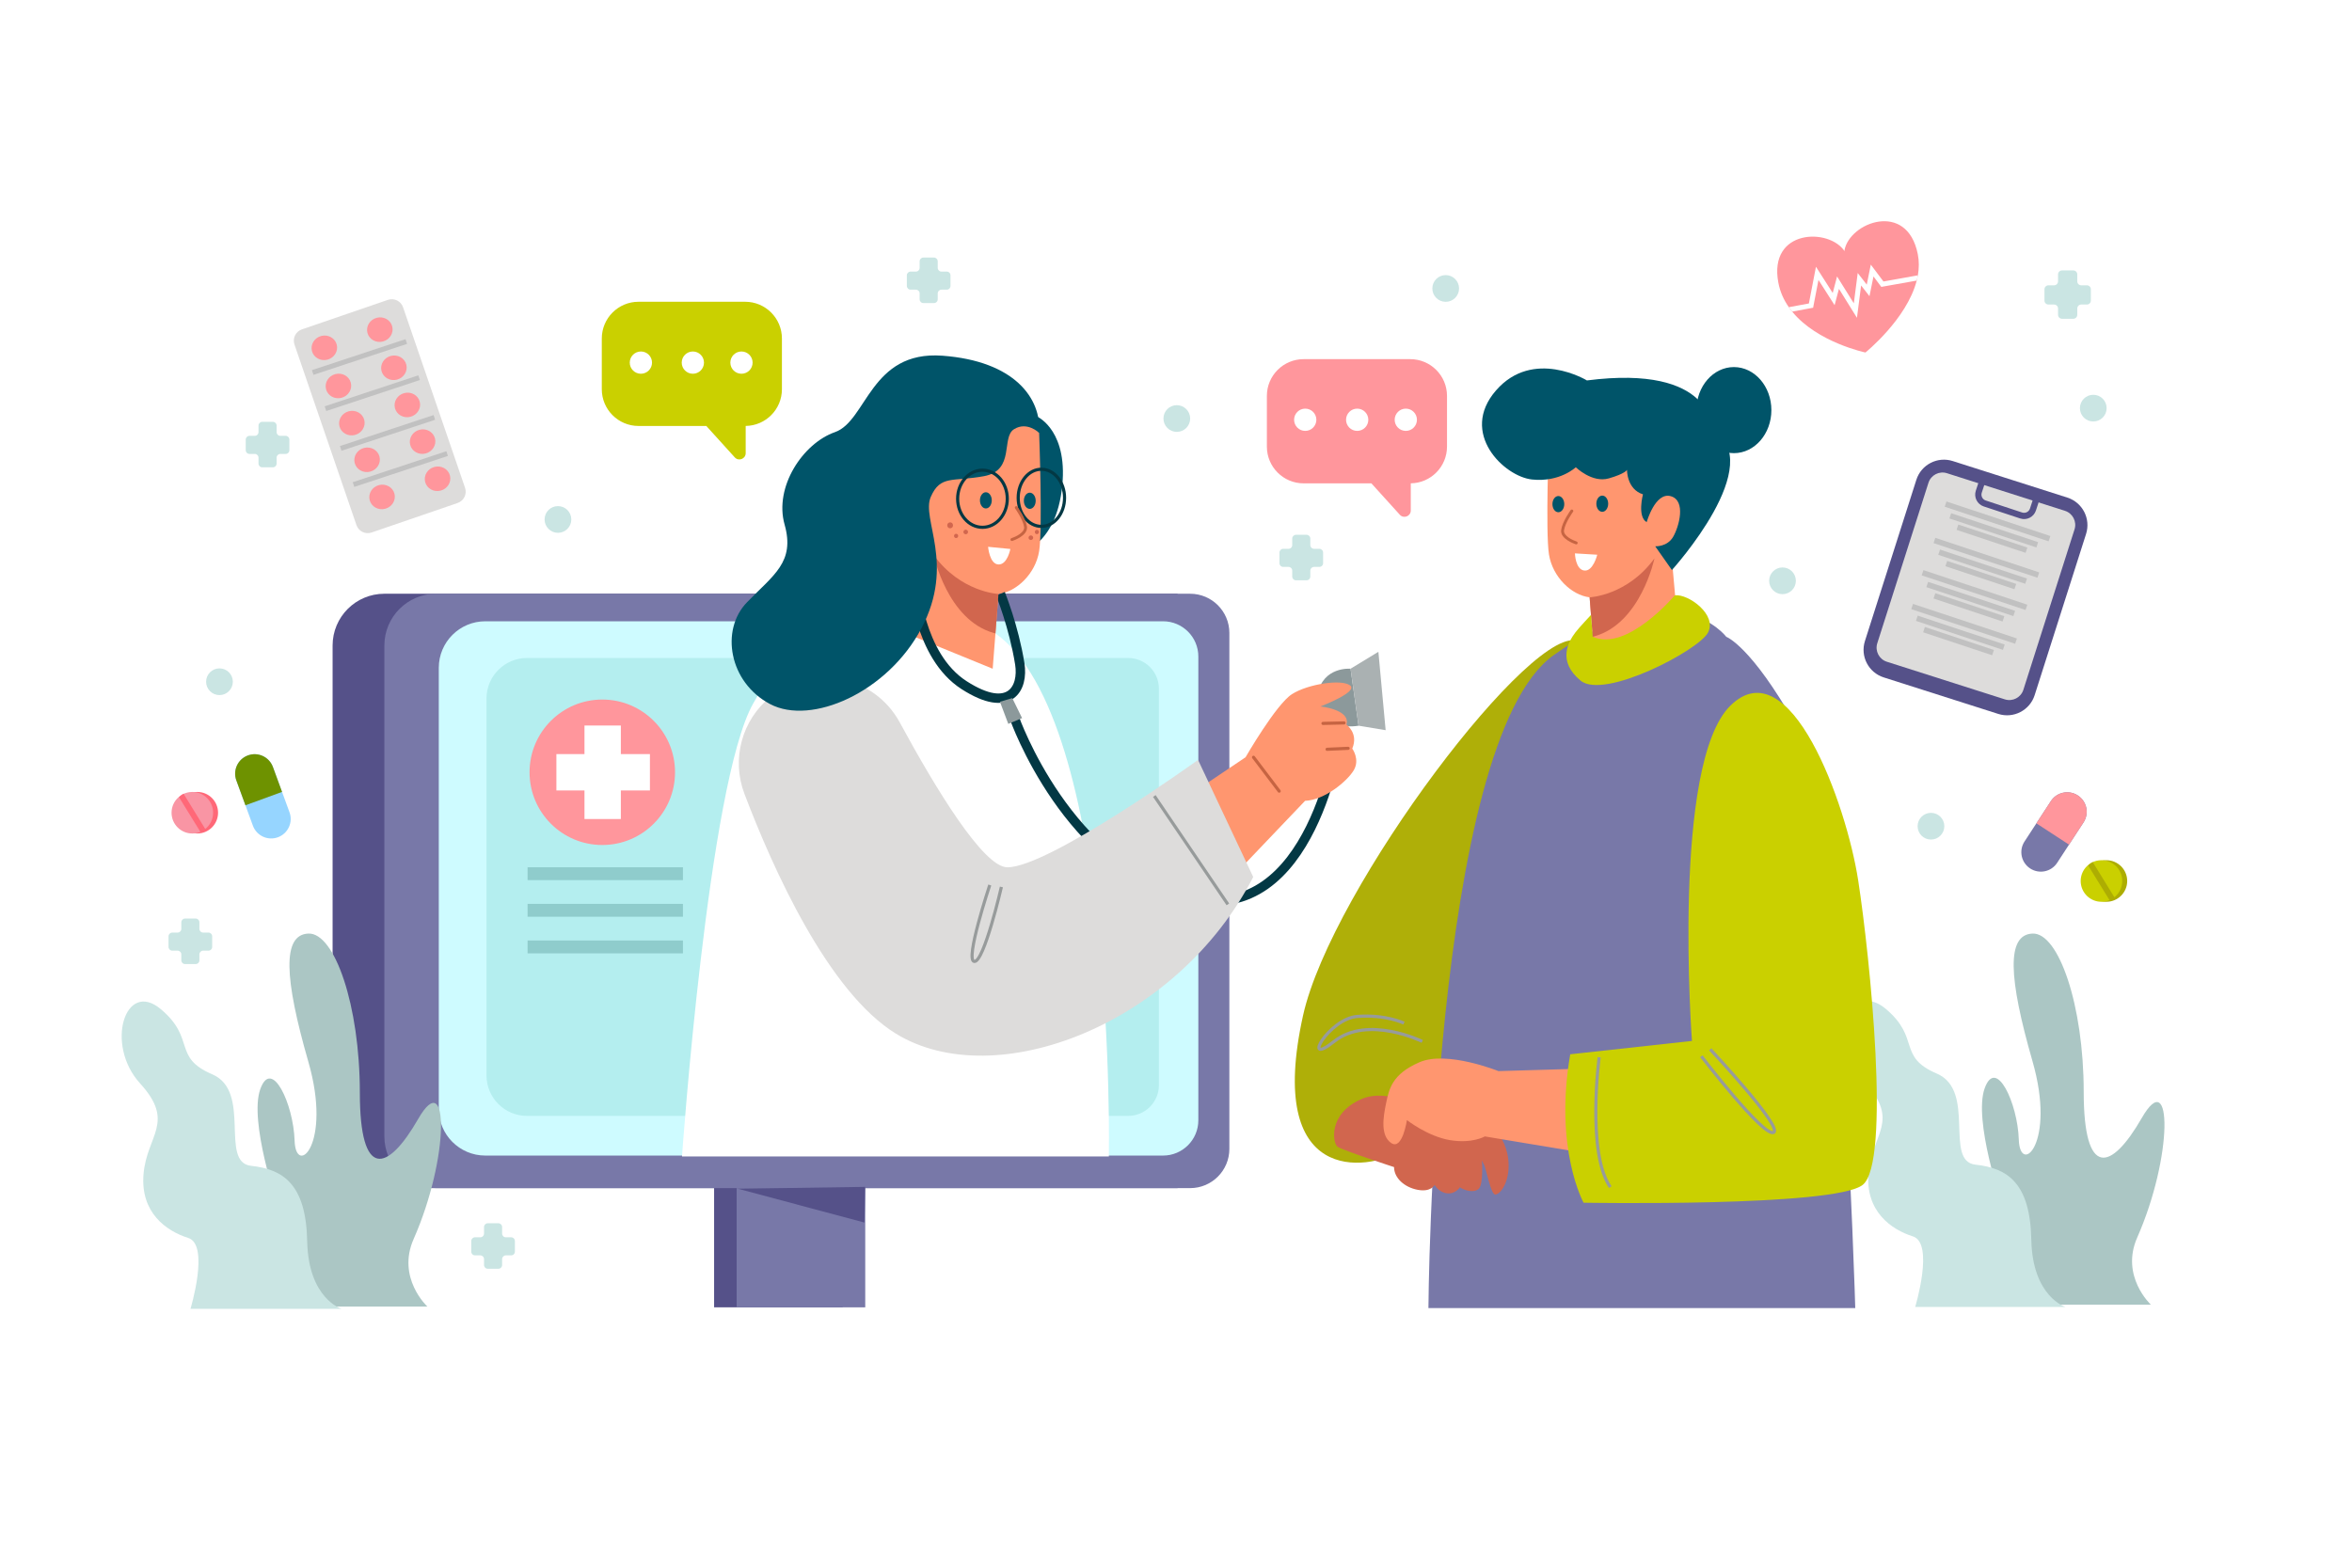 <?xml version="1.0" encoding="utf-8"?>
<!-- Generator: Adobe Illustrator 27.5.0, SVG Export Plug-In . SVG Version: 6.00 Build 0)  -->
<svg version="1.1" xmlns="http://www.w3.org/2000/svg" xmlns:xlink="http://www.w3.org/1999/xlink" x="0px" y="0px"
	 viewBox="0 0 750 500" style="enable-background:new 0 0 750 500;" xml:space="preserve">
<g id="BACKGROUND">
	<rect id="XMLID_106_" style="fill:#FFFFFF;" width="750" height="500"/>
</g>
<g id="OBJECT">
	<g id="XMLID_161_">
		<path id="XMLID_147_" style="fill:#ABC6C4;" d="M638.303,383.806c0,0-9.077-26.506-5.446-36.673
			c3.631-10.167,10.53,4.72,10.893,16.339c0.363,11.619,11.982,1.452,4.357-25.054c-7.625-26.506-8.351-40.304,0-40.667
			s16.339,22.875,16.339,50.47s8.714,25.417,18.518,8.351c9.803-17.065,9.955,12.269-1.452,38.125
			c-5.446,12.345,4.357,21.423,4.357,21.423h-34.857L638.303,383.806z"/>
		<path id="XMLID_146_" style="fill:#CAE5E3;" d="M610.708,416.848h47.929c0,0-10.53-3.268-10.893-21.423
			c-0.363-18.155-7.625-22.875-17.792-23.964s0.363-23.601-12.345-29.048c-12.708-5.447-5.083-11.256-16.339-20.697
			c-11.256-9.44-17.792,11.256-6.536,23.601c11.256,12.345,2.179,16.339,1.089,28.685c-1.089,12.345,7.262,18.155,14.161,20.333
			C616.88,396.514,610.708,416.848,610.708,416.848z"/>
	</g>
	<g id="XMLID_163_">
		<g id="XMLID_148_">
			<path id="XMLID_65_" style="fill:#AFAF08;" d="M503.549,204.652c-13.728-7.574-79.056,78.583-88.051,119.294
				c-11.917,53.94,20.198,49.706,31.402,43.078S575.257,244.215,503.549,204.652z"/>
			<path id="XMLID_55_" style="fill:#7878A8;" d="M550.46,203.1c0,0,7.87,2.778,22.222,28.24
				c14.351,25.462,18.918,185.865,18.918,185.865H455.492c0,0,1.081-180.624,39.923-208.244
				C534.256,181.341,550.46,203.1,550.46,203.1z"/>
			<path id="XMLID_67_" style="fill:#FF966F;" d="M493.935,176.857c1.157,7.176,7.176,12.963,12.962,13.657l0.972,12.574
				l0.88,11.268l26.62-10.879l-1.996-22.336l7.417-36.609c0,0-30.651-26.006-46.854-5.404
				C493.935,139.127,492.777,169.681,493.935,176.857z"/>
			<path id="XMLID_66_" style="fill:#D1664E;" d="M506.897,190.514l0.972,12.574c0.185-0.037,0.38-0.093,0.574-0.148
				c14.814-4.167,19.129-24.851,19.129-24.851C518.934,189.977,506.897,190.514,506.897,190.514z"/>
			<ellipse id="XMLID_62_" style="fill:#005469;" cx="510.927" cy="160.654" rx="1.889" ry="2.585"/>
			<path id="XMLID_61_" style="fill:#005469;" d="M495.034,160.789c0,1.428,0.846,2.585,1.889,2.585
				c1.043,0,1.889-1.157,1.889-2.585c0-1.428-0.846-2.585-1.889-2.585C495.88,158.204,495.034,159.361,495.034,160.789z"/>
			<g id="XMLID_59_">
				<path id="XMLID_60_" style="fill:#C66442;" d="M502.615,173.617c0.196,0,0.378-0.125,0.441-0.321
					c0.078-0.243-0.056-0.504-0.299-0.582c-1.201-0.387-4.264-1.778-4.023-3.548c0.327-2.403,2.842-5.889,2.867-5.925
					c0.15-0.207,0.104-0.496-0.103-0.646c-0.207-0.15-0.496-0.104-0.646,0.103c-0.109,0.15-2.676,3.712-3.035,6.343
					c-0.395,2.897,4.451,4.487,4.658,4.554C502.52,173.609,502.568,173.617,502.615,173.617z"/>
			</g>
			<path id="XMLID_47_" style="fill:#005469;" d="M506.034,121.335c0,0-17.16-10.414-28.995,3.195
				c-11.835,13.61,2.604,27.457,11.48,28.403c8.876,0.947,13.965-3.905,13.965-3.905s5.207,5.089,10.533,3.55
				c5.326-1.538,5.799-2.722,5.799-2.722s-0.118,6.154,5.089,7.811c0,0-1.894,7.101,1.184,8.876c0,0,2.722-9.704,7.693-8.284
				c4.971,1.42,2.604,9.823,0.71,13.018c-1.894,3.195-5.681,2.959-5.681,2.959l5.326,7.574c0,0,31.125-34.321,12.782-44.854
				C545.917,136.957,546.627,116.128,506.034,121.335z"/>
			<ellipse id="XMLID_53_" style="fill:#005469;" cx="552.9" cy="130.803" rx="11.953" ry="13.728"/>
			<path id="XMLID_57_" style="fill:#D1664E;" d="M478.222,362.291c0,0,2.84,3.55,2.84,9.468c0,5.917-2.84,9.231-4.26,9.231
				c-1.42,0-2.84-8.048-3.551-9.468c-0.71-1.42-0.71-1.42-0.71-1.42s0.552,7.653-1.026,9.073c-1.578,1.42-4.576,0.473-5.996-0.473
				c0,0-1.42,2.209-4.103,1.894c-2.683-0.316-3.945-2.683-3.945-2.683s-1.105,2.367-5.365,1.578
				c-4.261-0.789-7.574-3.787-7.574-7.259c0,0-16.411-5.365-17.989-6.47c-1.578-1.104-3.156-10.414,7.416-15.148
				c10.572-4.734,24.616,6.47,24.616,6.47S474.041,356.452,478.222,362.291z"/>
			<path id="XMLID_63_" style="fill:#FF966F;" d="M510.018,340.673l-32.191,0.947c0,0-16.411-6.627-25.169-2.84
				c-8.758,3.787-9.704,8.521-10.651,13.018c-0.947,4.497-1.894,10.415,1.657,12.782c3.55,2.367,4.971-7.338,4.971-7.338
				s6.628,5.207,13.728,6.391c7.101,1.184,11.125-1.184,11.125-1.184l38.345,6.391L510.018,340.673z"/>
			<path id="XMLID_54_" style="fill:#CAD000;" d="M502.365,201.693c-2.326,3.091-5.799,9.231,1.657,15.385
				c7.456,6.154,37.516-9.586,40.593-15.267c3.077-5.681-6.154-12.426-10.533-11.953c0,0-15.265,18.174-26.213,13.229l-0.534-6.957
				C507.336,196.131,503.486,200.203,502.365,201.693z"/>
			<path id="XMLID_58_" style="fill:#CAD000;" d="M539.526,331.994c0,0-6.628-88.524,12.308-106.986s36.924,31.244,40.712,55.86
				c3.787,24.616,10.415,89.944,1.42,97.045c-8.994,7.101-88.997,5.681-88.997,5.681s-9.468-17.042-4.26-47.339L539.526,331.994z"/>
			<path id="XMLID_64_" style="fill:#FFFFFF;" d="M502.208,176.496l7.12,0.426c0,0-1.328,5.414-4.159,5.043
				C502.337,181.594,502.208,176.496,502.208,176.496z"/>
			<path id="XMLID_56_" style="fill:none;stroke:#979B9B;stroke-miterlimit:10;" d="M542.524,336.885
				c0,0,19.882,25.879,23.038,24.301c3.156-1.578-20.198-26.51-20.198-26.51"/>
			<path id="XMLID_71_" style="fill:none;stroke:#979B9B;stroke-miterlimit:10;" d="M509.939,337.201c0,0-4.024,30.534,3.55,41.422"
				/>
			<path id="XMLID_72_" style="fill:none;stroke:#979B9B;stroke-miterlimit:10;" d="M453.527,332.152c0,0-17.358-8.521-28.088,0
				c-10.73,8.521-1.657-7.259,7.338-7.969c8.994-0.71,14.912,2.13,14.912,2.13"/>
		</g>
		<g id="XMLID_145_">
			<path id="XMLID_68_" style="fill:#FF969C;" d="M449.698,114.549h-34.001c-6.472,0-11.719,5.247-11.719,11.719v16.175
				c0,6.472,5.247,11.719,11.719,11.719h21.609l9.068,10.012c1.231,1.359,3.489,0.488,3.489-1.345v-8.675
				c6.395-0.089,11.554-5.294,11.554-11.71v-16.175C461.417,119.796,456.17,114.549,449.698,114.549z"/>
			<circle id="XMLID_118_" style="fill:#FFFFFF;" cx="416.208" cy="133.88" r="3.55"/>
			<path id="XMLID_120_" style="fill:#FFFFFF;" d="M436.327,133.88c0,1.961-1.59,3.55-3.55,3.55c-1.961,0-3.551-1.59-3.551-3.55
				c0-1.961,1.59-3.55,3.551-3.55C434.738,130.33,436.327,131.919,436.327,133.88z"/>
			<circle id="XMLID_127_" style="fill:#FFFFFF;" cx="448.28" cy="133.88" r="3.55"/>
		</g>
	</g>
	<g id="XMLID_164_">
		<g id="XMLID_160_">
			<path id="XMLID_23_" style="fill:#005469;" d="M330.897,132.964c0,0,10.185,4.63,7.639,23.61
				c-2.546,18.981-15.046,20.37-15.046,20.37L330.897,132.964z"/>
			<g id="XMLID_157_">
				<g id="XMLID_151_">
					<polygon id="XMLID_2_" style="fill:#555189;" points="268.714,416.967 227.711,416.967 227.711,364.781 269.008,374.149 					
						"/>
					<rect id="XMLID_6_" x="234.9" y="364.781" style="fill:#7878A8;" width="41.004" height="52.186"/>
					<path id="XMLID_1_" style="fill:#555189;" d="M375.51,378.942H122.566c-9.117,0-16.508-7.391-16.508-16.508V205.875
						c0-9.117,7.391-16.508,16.508-16.508H375.51V378.942z"/>
					<path id="XMLID_3_" style="fill:#7878A8;" d="M379.504,378.942h-240.43c-9.117,0-16.508-7.391-16.508-16.508V205.875
						c0-9.117,7.391-16.508,16.508-16.508h240.43c6.911,0,12.514,5.603,12.514,12.514v164.547
						C392.018,373.339,386.416,378.942,379.504,378.942z"/>
					<path id="XMLID_4_" style="fill:#CEFBFF;" d="M370.873,368.557H154.757c-8.195,0-14.839-6.643-14.839-14.839V212.992
						c0-8.195,6.643-14.839,14.839-14.839h216.117c6.212,0,11.249,5.036,11.249,11.249v147.907
						C382.122,363.521,377.086,368.557,370.873,368.557z"/>
					<path id="XMLID_45_" style="fill:#B4EEEF;" d="M359.747,355.905H168.058c-7.138,0-12.925-5.787-12.925-12.925V222.784
						c0-7.138,5.787-12.925,12.925-12.925h191.689c5.411,0,9.798,4.387,9.798,9.798v126.45
						C369.545,351.518,365.158,355.905,359.747,355.905z"/>
					<polygon id="XMLID_7_" style="fill:#555189;" points="235.326,379.141 275.664,389.925 275.864,378.542 					"/>
					<g id="XMLID_150_">
						<circle id="XMLID_43_" style="fill:#FF969C;" cx="192.058" cy="246.31" r="23.196"/>
						<polygon id="XMLID_49_" style="fill:#FFFFFF;" points="207.246,240.511 197.975,240.511 197.975,231.398 186.377,231.398 
							186.377,240.511 177.422,240.511 177.422,252.109 186.377,252.109 186.377,261.222 197.975,261.222 197.975,252.109 
							207.246,252.109 						"/>
					</g>
					<rect id="XMLID_74_" x="168.23" y="276.607" style="fill:#8FCCCC;" width="49.548" height="4.103"/>
					<rect id="XMLID_76_" x="168.23" y="288.284" style="fill:#8FCCCC;" width="49.548" height="4.103"/>
					<rect id="XMLID_77_" x="168.23" y="299.961" style="fill:#8FCCCC;" width="49.548" height="4.103"/>
				</g>
				<g id="XMLID_149_">
					<path id="XMLID_37_" style="fill:#8C999B;" d="M420.13,221.503c0,0-0.694,4.051,3.125,7.639
						c3.819,3.588,9.953,2.315,9.953,2.315l-2.546-18.171C430.662,213.286,421.866,212.475,420.13,221.503z"/>
					<path id="XMLID_30_" style="fill:#FFFFFF;" d="M262.381,196.157c0,0-7.87,2.778-22.221,28.24
						c-14.351,25.462-22.684,144.44-22.684,144.44h136.107c0,0,2.685-139.199-36.156-166.819
						C278.584,174.398,262.381,196.157,262.381,196.157z"/>
					<path id="XMLID_36_" style="fill:none;stroke:#033844;stroke-width:3;stroke-miterlimit:10;" d="M323.49,229.026
						c0,0,16.898,48.147,56.017,57.406c39.119,9.259,47.452-51.619,47.452-51.619"/>
					<path id="XMLID_33_" style="fill:#FF966F;" d="M383.75,250.553l13.426-9.027c0,0,9.722-16.898,14.814-20.138
						c5.092-3.241,15.74-4.861,18.518-2.778c2.778,2.083-9.491,6.713-9.491,6.713s9.722,0.926,8.333,5.787
						c0,0,3.935,2.778,1.852,7.639c0,0,2.546,3.472,0.463,6.944c-2.083,3.472-9.259,9.49-15.509,9.722l-18.981,19.907
						L383.75,250.553z"/>
					<path id="XMLID_31_" style="fill:#DDDCDB;" d="M245.692,222.247c-9.154,7.434-12.503,19.895-8.314,30.918
						c9.046,23.806,26.697,63.289,48.361,76.54c31.789,19.444,89.812-3.086,113.885-49.998l-17.592-37.344
						c0,0-47.529,34.258-60.801,34.258c-7.626,0-22.792-24.965-34.315-46.206C278.764,215.387,258.964,211.47,245.692,222.247
						L245.692,222.247z"/>
					<path id="XMLID_34_" style="fill:#FF966F;" d="M331.36,175.787c-1.157,7.176-7.176,12.963-12.963,13.657l-0.972,12.574
						l-0.88,11.268l-26.62-10.879l-8.102-66.665c0,0,33.332-18.286,49.535,2.315C331.36,138.057,332.517,168.611,331.36,175.787z"/>
					<path id="XMLID_35_" style="fill:none;stroke:#033844;stroke-width:3;stroke-miterlimit:10;" d="M291.546,185.663
						c0,0,1.235,23.456,15.895,32.869s18.981,0.926,17.746-6.79c-1.913-11.954-6.173-22.376-6.173-22.376"/>
					<path id="XMLID_32_" style="fill:#D1664E;" d="M318.397,189.444l-0.972,12.574c-0.185-0.037-0.38-0.093-0.574-0.148
						c-14.814-4.167-19.129-24.851-19.129-24.851C306.361,188.907,318.397,189.444,318.397,189.444z"/>
					<path id="XMLID_20_" style="fill:#005469;" d="M331.36,138.057c0,0-3.858-3.781-8.025-1.157
						c-4.167,2.623,0.463,13.117-9.568,14.969c-10.03,1.852-13.888-0.463-16.975,6.636c-3.086,7.099,7.87,21.296-2.932,41.82
						c-10.802,20.524-35.184,31.172-48.301,24.228c-13.117-6.944-15.895-23.61-7.407-32.406
						c8.487-8.796,15.432-12.808,12.037-24.845c-3.395-12.037,5.864-25.925,16.049-29.474c10.185-3.549,11.265-26.079,34.258-24.382
						C323.49,115.141,332.131,127.023,331.36,138.057z"/>
					
						<ellipse id="XMLID_22_" style="fill:none;stroke:#033844;stroke-miterlimit:10;" cx="313.284" cy="159.071" rx="7.915" ry="9.11"/>
					
						<ellipse id="XMLID_25_" style="fill:none;stroke:#033844;stroke-miterlimit:10;" cx="332.07" cy="158.774" rx="7.391" ry="9.11"/>
					<ellipse id="XMLID_21_" style="fill:#005469;" cx="314.367" cy="159.584" rx="1.889" ry="2.585"/>
					<path id="XMLID_26_" style="fill:#005469;" d="M330.26,159.719c0,1.428-0.846,2.585-1.889,2.585s-1.889-1.157-1.889-2.585
						c0-1.428,0.846-2.585,1.889-2.585S330.26,158.291,330.26,159.719z"/>
					<g id="XMLID_24_">
						<path id="XMLID_28_" style="fill:#C66442;" d="M322.68,172.546c-0.196,0-0.378-0.125-0.441-0.322
							c-0.078-0.243,0.056-0.504,0.299-0.582c1.201-0.387,4.264-1.778,4.023-3.548c-0.327-2.403-2.842-5.889-2.867-5.925
							c-0.15-0.207-0.104-0.496,0.103-0.646c0.207-0.15,0.496-0.104,0.647,0.103c0.109,0.15,2.676,3.712,3.035,6.343
							c0.395,2.898-4.451,4.488-4.657,4.554C322.774,172.539,322.726,172.546,322.68,172.546z"/>
					</g>
					<path id="XMLID_29_" style="fill:#FFFFFF;" d="M322.178,175.092l-7.099-0.694c0,0,0.463,5.555,3.318,5.632
						C321.252,180.108,322.178,175.092,322.178,175.092z"/>
					<polygon id="XMLID_27_" style="fill:#8C999B;" points="318.86,223.818 321.522,230.878 325.92,229.026 322.795,222.66 					"/>
					<polygon id="XMLID_38_" style="fill:#AAB1B2;" points="430.662,213.286 439.535,207.885 441.85,232.884 433.208,231.456 					
						"/>
					
						<line id="XMLID_40_" style="fill:none;stroke:#C66442;stroke-linecap:round;stroke-miterlimit:10;" x1="399.722" y1="241.525" x2="407.901" y2="252.328"/>
					
						<line id="XMLID_41_" style="fill:none;stroke:#C66442;stroke-linecap:round;stroke-miterlimit:10;" x1="428.579" y1="230.569" x2="421.866" y2="230.723"/>
					
						<line id="XMLID_42_" style="fill:none;stroke:#C66442;stroke-linecap:round;stroke-miterlimit:10;" x1="429.891" y1="238.671" x2="423.178" y2="238.979"/>
					<path id="XMLID_39_" style="fill:none;stroke:#979B9B;stroke-miterlimit:10;" d="M319.323,282.882
						c0,0-5.555,24.073-8.642,23.765c-3.086-0.309,4.938-24.382,4.938-24.382"/>
					
						<line id="XMLID_44_" style="fill:none;stroke:#979B9B;stroke-miterlimit:10;" x1="368.087" y1="253.871" x2="391.543" y2="288.438"/>
					<ellipse id="XMLID_46_" style="fill:#D1664E;" cx="302.979" cy="167.55" rx="0.917" ry="0.947"/>
					<path id="XMLID_48_" style="fill:#D1664E;" d="M308.689,169.665c0,0.4-0.331,0.725-0.74,0.725c-0.409,0-0.74-0.324-0.74-0.725
						c0-0.4,0.331-0.725,0.74-0.725C308.358,168.941,308.689,169.265,308.689,169.665z"/>
					<path id="XMLID_50_" style="fill:#D1664E;" d="M305.549,170.928c0,0.378-0.297,0.685-0.664,0.685
						c-0.367,0-0.664-0.307-0.664-0.685c0-0.378,0.297-0.685,0.664-0.685C305.252,170.242,305.549,170.549,305.549,170.928z"/>
					<path id="XMLID_52_" style="fill:#D1664E;" d="M327.98,171.5c0,0.4,0.331,0.725,0.74,0.725s0.74-0.324,0.74-0.725
						c0-0.4-0.331-0.725-0.74-0.725S327.98,171.099,327.98,171.5z"/>
					<path id="XMLID_51_" style="fill:#D1664E;" d="M329.979,169.68c0,0.378,0.297,0.685,0.664,0.685s0.664-0.307,0.664-0.685
						c0-0.378-0.297-0.685-0.664-0.685S329.979,169.302,329.979,169.68z"/>
				</g>
			</g>
		</g>
		<g id="XMLID_69_">
			<path id="XMLID_70_" style="fill:#CAD000;" d="M237.619,96.245h-34.001c-6.472,0-11.719,5.247-11.719,11.719v16.175
				c0,6.472,5.247,11.719,11.719,11.719h21.609l9.068,10.012c1.231,1.359,3.489,0.488,3.489-1.345v-8.675
				c6.395-0.089,11.554-5.294,11.554-11.71v-16.175C249.338,101.491,244.091,96.245,237.619,96.245z"/>
			<path id="XMLID_130_" style="fill:#FFFFFF;" d="M207.916,115.655c0,1.961-1.59,3.55-3.551,3.55c-1.961,0-3.55-1.59-3.55-3.55
				c0-1.961,1.59-3.551,3.55-3.551C206.327,112.104,207.916,113.694,207.916,115.655z"/>
			<path id="XMLID_129_" style="fill:#FFFFFF;" d="M224.485,115.655c0,1.961-1.59,3.55-3.55,3.55c-1.961,0-3.55-1.59-3.55-3.55
				c0-1.961,1.59-3.551,3.55-3.551C222.895,112.104,224.485,113.694,224.485,115.655z"/>
			<path id="XMLID_128_" style="fill:#FFFFFF;" d="M239.989,115.655c0,1.961-1.59,3.55-3.55,3.55c-1.961,0-3.55-1.59-3.55-3.55
				c0-1.961,1.59-3.551,3.55-3.551C238.399,112.104,239.989,113.694,239.989,115.655z"/>
		</g>
	</g>
	<g id="XMLID_153_">
		<path id="XMLID_139_" style="fill:#CAE5E3;" d="M420.712,175.042h-1.69c-0.659,0-1.193-0.534-1.193-1.193v-2.088
			c0-0.659-0.534-1.193-1.193-1.193h-3.381c-0.659,0-1.193,0.534-1.193,1.193v2.088c0,0.659-0.534,1.193-1.193,1.193h-1.69
			c-0.659,0-1.193,0.534-1.193,1.193v3.381c0,0.659,0.534,1.193,1.193,1.193h1.69c0.659,0,1.193,0.534,1.193,1.193v1.889
			c0,0.659,0.534,1.193,1.193,1.193h3.381c0.659,0,1.193-0.534,1.193-1.193v-1.889c0-0.659,0.534-1.193,1.193-1.193h1.69
			c0.659,0,1.193-0.534,1.193-1.193v-3.381C421.905,175.577,421.371,175.042,420.712,175.042z"/>
		<path id="XMLID_155_" style="fill:#CAE5E3;" d="M665.459,91h-1.796c-0.7,0-1.268-0.568-1.268-1.268v-2.218
			c0-0.7-0.568-1.268-1.268-1.268h-3.592c-0.7,0-1.268,0.567-1.268,1.268v2.218c0,0.7-0.568,1.268-1.268,1.268h-1.796
			c-0.7,0-1.268,0.568-1.268,1.268v3.592c0,0.7,0.568,1.268,1.268,1.268H655c0.7,0,1.268,0.568,1.268,1.268v2.007
			c0,0.7,0.568,1.268,1.268,1.268h3.592c0.7,0,1.268-0.568,1.268-1.268v-2.007c0-0.7,0.568-1.268,1.268-1.268h1.796
			c0.7,0,1.268-0.568,1.268-1.268v-3.592C666.727,91.568,666.159,91,665.459,91z"/>
		<path id="XMLID_138_" style="fill:#CAE5E3;" d="M66.467,297.436h-1.69c-0.659,0-1.193-0.534-1.193-1.193v-2.088
			c0-0.659-0.534-1.193-1.193-1.193h-3.381c-0.659,0-1.193,0.534-1.193,1.193v2.088c0,0.659-0.534,1.193-1.193,1.193h-1.69
			c-0.659,0-1.193,0.534-1.193,1.193v3.381c0,0.659,0.534,1.193,1.193,1.193h1.69c0.659,0,1.193,0.534,1.193,1.193v1.889
			c0,0.659,0.534,1.193,1.193,1.193h3.381c0.659,0,1.193-0.534,1.193-1.193v-1.889c0-0.659,0.534-1.193,1.193-1.193h1.69
			c0.659,0,1.193-0.534,1.193-1.193v-3.381C67.66,297.97,67.126,297.436,66.467,297.436z"/>
		<path id="XMLID_137_" style="fill:#CAE5E3;" d="M301.899,86.62h-1.69c-0.659,0-1.193-0.534-1.193-1.193v-2.088
			c0-0.659-0.534-1.193-1.193-1.193h-3.381c-0.659,0-1.193,0.534-1.193,1.193v2.088c0,0.659-0.534,1.193-1.193,1.193h-1.69
			c-0.659,0-1.193,0.534-1.193,1.193v3.381c0,0.659,0.534,1.193,1.193,1.193h1.69c0.659,0,1.193,0.534,1.193,1.193v1.889
			c0,0.659,0.534,1.193,1.193,1.193h3.381c0.659,0,1.193-0.534,1.193-1.193V93.58c0-0.659,0.534-1.193,1.193-1.193h1.69
			c0.659,0,1.193-0.534,1.193-1.193v-3.381C303.093,87.154,302.559,86.62,301.899,86.62z"/>
		<path id="XMLID_141_" style="fill:#CAE5E3;" d="M162.995,394.622h-1.69c-0.659,0-1.193-0.534-1.193-1.193v-2.088
			c0-0.659-0.534-1.193-1.193-1.193h-3.381c-0.659,0-1.193,0.534-1.193,1.193v2.088c0,0.659-0.534,1.193-1.193,1.193h-1.69
			c-0.659,0-1.193,0.534-1.193,1.193v3.381c0,0.659,0.534,1.193,1.193,1.193h1.69c0.659,0,1.193,0.534,1.193,1.193v1.889
			c0,0.659,0.534,1.193,1.193,1.193h3.381c0.659,0,1.193-0.534,1.193-1.193v-1.889c0-0.659,0.534-1.193,1.193-1.193h1.69
			c0.659,0,1.193-0.534,1.193-1.193v-3.381C164.188,395.156,163.654,394.622,162.995,394.622z"/>
		<path id="XMLID_135_" style="fill:#CAE5E3;" d="M91.083,139.008h-1.69c-0.659,0-1.193-0.534-1.193-1.193v-2.088
			c0-0.659-0.534-1.193-1.193-1.193h-3.381c-0.659,0-1.193,0.534-1.193,1.193v2.088c0,0.659-0.534,1.193-1.193,1.193h-1.69
			c-0.659,0-1.193,0.534-1.193,1.193v3.381c0,0.659,0.534,1.193,1.193,1.193h1.69c0.659,0,1.193,0.534,1.193,1.193v1.889
			c0,0.659,0.534,1.193,1.193,1.193h3.381c0.659,0,1.193-0.534,1.193-1.193v-1.889c0-0.659,0.534-1.193,1.193-1.193h1.69
			c0.659,0,1.193-0.534,1.193-1.193v-3.381C92.276,139.543,91.742,139.008,91.083,139.008z"/>
		<circle id="XMLID_134_" style="fill:#CAE5E3;" cx="69.984" cy="217.433" r="4.26"/>
		<circle id="XMLID_133_" style="fill:#CAE5E3;" cx="177.917" cy="165.676" r="4.26"/>
		<path id="XMLID_131_" style="fill:#CAE5E3;" d="M379.52,133.486c0,2.353-1.908,4.26-4.261,4.26c-2.353,0-4.26-1.908-4.26-4.26
			s1.908-4.26,4.26-4.26C377.613,129.225,379.52,131.133,379.52,133.486z"/>
		<circle id="XMLID_140_" style="fill:#CAE5E3;" cx="615.742" cy="263.51" r="4.26"/>
		<circle id="XMLID_142_" style="fill:#CAE5E3;" cx="568.403" cy="185.243" r="4.26"/>
		<circle id="XMLID_156_" style="fill:#CAE5E3;" cx="461" cy="92" r="4.261"/>
		<path id="XMLID_143_" style="fill:#CAE5E3;" d="M671.76,130.172c0,2.353-1.908,4.26-4.26,4.26c-2.353,0-4.26-1.908-4.26-4.26
			c0-2.353,1.907-4.261,4.26-4.261C669.852,125.911,671.76,127.819,671.76,130.172z"/>
	</g>
	<g id="XMLID_165_">
		<g id="XMLID_132_">
			<path id="XMLID_73_" style="fill:#555189;" d="M637.208,227.7l-36.532-11.649c-4.857-1.549-7.539-6.742-5.991-11.599
				l16.395-51.416c1.549-4.857,6.742-7.539,11.599-5.991l36.532,11.649c4.857,1.549,7.539,6.742,5.991,11.599l-16.395,51.416
				C647.259,226.567,642.066,229.249,637.208,227.7z"/>
			<path id="XMLID_78_" style="fill:#DDDCDB;" d="M639.3,223.055l-37.623-11.997c-2.474-0.789-3.84-3.434-3.051-5.908l16.316-51.171
				c0.789-2.474,3.434-3.84,5.908-3.051l37.623,11.997c2.474,0.789,3.84,3.434,3.051,5.908l-16.316,51.171
				C644.419,222.478,641.774,223.844,639.3,223.055z"/>
			<g id="XMLID_79_">
				
					<rect id="XMLID_75_" x="619.498" y="165.154" transform="matrix(0.949 0.316 -0.316 0.949 84.968 -192.555)" style="fill:#C1C1C1;" width="34.913" height="1.775"/>
				
					<rect id="XMLID_80_" x="621.142" y="167.999" transform="matrix(0.949 0.316 -0.316 0.949 85.804 -192.031)" style="fill:#C1C1C1;" width="29.232" height="1.775"/>
				
					<rect id="XMLID_81_" x="623.582" y="170.675" transform="matrix(0.949 0.316 -0.316 0.949 86.619 -191.712)" style="fill:#C1C1C1;" width="23.196" height="1.775"/>
			</g>
			<g id="XMLID_83_">
				
					<rect id="XMLID_86_" x="615.947" y="176.752" transform="matrix(0.949 0.316 -0.316 0.949 88.446 -190.84)" style="fill:#C1C1C1;" width="34.913" height="1.775"/>
				
					<rect id="XMLID_85_" x="617.592" y="179.597" transform="matrix(0.949 0.316 -0.316 0.949 89.284 -190.319)" style="fill:#C1C1C1;" width="29.232" height="1.775"/>
				
					<rect id="XMLID_84_" x="620.031" y="182.273" transform="matrix(0.949 0.316 -0.316 0.949 90.098 -189.999)" style="fill:#C1C1C1;" width="23.196" height="1.775"/>
			</g>
			<g id="XMLID_87_">
				
					<rect id="XMLID_90_" x="612.16" y="187.048" transform="matrix(0.949 0.316 -0.316 0.949 91.504 -189.12)" style="fill:#C1C1C1;" width="34.912" height="1.775"/>
				
					<rect id="XMLID_89_" x="613.805" y="189.893" transform="matrix(0.949 0.316 -0.316 0.949 92.339 -188.595)" style="fill:#C1C1C1;" width="29.232" height="1.775"/>
				
					<rect id="XMLID_88_" x="616.244" y="192.569" transform="matrix(0.949 0.316 -0.316 0.949 93.155 -188.277)" style="fill:#C1C1C1;" width="23.196" height="1.775"/>
			</g>
			<g id="XMLID_91_">
				
					<rect id="XMLID_94_" x="608.846" y="197.818" transform="matrix(0.949 0.316 -0.316 0.949 94.732 -187.522)" style="fill:#C1C1C1;" width="34.913" height="1.775"/>
				
					<rect id="XMLID_93_" x="610.491" y="200.663" transform="matrix(0.949 0.316 -0.316 0.949 95.57 -187)" style="fill:#C1C1C1;" width="29.232" height="1.775"/>
				
					<rect id="XMLID_92_" x="612.93" y="203.339" transform="matrix(0.949 0.316 -0.316 0.949 96.385 -186.68)" style="fill:#C1C1C1;" width="23.196" height="1.775"/>
			</g>
			<path id="XMLID_82_" style="fill:none;stroke:#555189;stroke-width:2;stroke-miterlimit:10;" d="M644.502,164.408l-11.619-3.834
				c-1.559-0.515-2.406-2.196-1.892-3.755l1.407-4.264l17.266,5.698l-1.407,4.264C647.743,164.076,646.061,164.923,644.502,164.408z
				"/>
		</g>
		<g id="XMLID_101_">
			<path id="XMLID_95_" style="fill:#DDDCDB;" d="M145.932,160.419l-27.434,9.416c-1.988,0.682-4.152-0.376-4.834-2.364
				L93.9,109.888c-0.682-1.988,0.376-4.152,2.364-4.834l27.433-9.416c1.988-0.682,4.152,0.376,4.834,2.364l19.764,57.583
				C148.978,157.572,147.92,159.737,145.932,160.419z"/>
			
				<rect id="XMLID_96_" x="98.976" y="113.077" transform="matrix(0.949 -0.314 0.314 0.949 -29.976 41.824)" style="fill:#C1C1C1;" width="31.465" height="1.578"/>
			
				<rect id="XMLID_98_" x="103.058" y="124.613" transform="matrix(0.949 -0.314 0.314 0.949 -33.394 43.692)" style="fill:#C1C1C1;" width="31.465" height="1.578"/>
			
				<rect id="XMLID_100_" x="107.925" y="137.29" transform="matrix(0.949 -0.314 0.314 0.949 -37.132 45.864)" style="fill:#C1C1C1;" width="31.465" height="1.578"/>
			
				<rect id="XMLID_99_" x="112.007" y="148.825" transform="matrix(0.949 -0.314 0.314 0.949 -40.551 47.731)" style="fill:#C1C1C1;" width="31.465" height="1.578"/>
			<path id="XMLID_97_" style="fill:#FF969C;" d="M107.379,109.911c0.54,2.088-0.792,4.239-2.976,4.803
				c-2.183,0.564-4.391-0.671-4.931-2.759c-0.54-2.088,0.792-4.239,2.976-4.803C104.632,106.588,106.84,107.823,107.379,109.911z"/>
			<path id="XMLID_102_" style="fill:#FF969C;" d="M125.072,104.115c0.54,2.088-0.792,4.239-2.976,4.803
				c-2.183,0.564-4.391-0.671-4.93-2.759c-0.54-2.088,0.792-4.239,2.976-4.803C122.325,100.791,124.533,102.027,125.072,104.115z"/>
			<path id="XMLID_104_" style="fill:#FF969C;" d="M111.868,122.075c0.54,2.088-0.792,4.239-2.976,4.803
				c-2.183,0.564-4.391-0.671-4.931-2.759c-0.54-2.088,0.792-4.239,2.976-4.803C109.121,118.751,111.329,119.987,111.868,122.075z"
				/>
			<path id="XMLID_103_" style="fill:#FF969C;" d="M129.561,116.279c0.54,2.088-0.792,4.239-2.976,4.803
				c-2.183,0.564-4.391-0.671-4.931-2.759c-0.54-2.088,0.792-4.239,2.976-4.803C126.814,112.955,129.022,114.19,129.561,116.279z"/>
			<path id="XMLID_107_" style="fill:#FF969C;" d="M116.154,133.924c0.54,2.088-0.792,4.239-2.976,4.803
				c-2.183,0.564-4.391-0.671-4.931-2.759c-0.54-2.088,0.792-4.239,2.976-4.803C113.407,130.6,115.614,131.836,116.154,133.924z"/>
			<path id="XMLID_105_" style="fill:#FF969C;" d="M133.847,128.128c0.54,2.088-0.792,4.239-2.976,4.803
				c-2.183,0.564-4.391-0.671-4.931-2.759c-0.54-2.088,0.792-4.239,2.976-4.803C131.1,124.804,133.307,126.04,133.847,128.128z"/>
			<path id="XMLID_109_" style="fill:#FF969C;" d="M121.012,145.625c0.54,2.088-0.792,4.239-2.976,4.803
				c-2.183,0.564-4.391-0.671-4.93-2.759c-0.54-2.088,0.792-4.239,2.976-4.803C118.265,142.302,120.473,143.537,121.012,145.625z"/>
			<path id="XMLID_108_" style="fill:#FF969C;" d="M138.705,139.829c0.54,2.088-0.792,4.239-2.976,4.803
				c-2.183,0.564-4.391-0.671-4.931-2.759c-0.54-2.088,0.792-4.239,2.976-4.803C135.958,136.506,138.166,137.741,138.705,139.829z"
				/>
			<path id="XMLID_111_" style="fill:#FF969C;" d="M125.786,157.471c0.54,2.088-0.792,4.239-2.976,4.803
				c-2.183,0.564-4.391-0.671-4.93-2.759c-0.54-2.088,0.792-4.239,2.976-4.803C123.039,154.147,125.246,155.383,125.786,157.471z"/>
			<path id="XMLID_110_" style="fill:#FF969C;" d="M143.479,151.675c0.54,2.088-0.792,4.239-2.976,4.803
				c-2.183,0.564-4.391-0.671-4.931-2.759c-0.54-2.088,0.792-4.239,2.976-4.803C140.732,148.351,142.939,149.586,143.479,151.675z"
				/>
		</g>
		<g id="XMLID_126_">
			<path id="XMLID_117_" style="fill:#FF6878;" d="M69.534,259.21c0,3.66-2.967,6.627-6.627,6.627c-3.66,0-6.627-2.967-6.627-6.627
				c0-3.66,2.967-6.628,6.627-6.628C66.567,252.583,69.534,255.55,69.534,259.21z"/>
			<path id="XMLID_116_" style="fill:#F995A4;" d="M67.959,259.21c0,2.215-1.089,4.175-2.755,5.368
				c-0.483,0.36-1.004,0.644-1.572,0.843c-0.71,0.275-1.486,0.417-2.301,0.417c-3.664,0-6.627-2.963-6.627-6.627
				c0-1.865,0.767-3.551,2.017-4.753c0.426-0.426,0.918-0.786,1.449-1.079c0.937-0.511,2.017-0.795,3.162-0.795
				C64.986,252.583,67.959,255.546,67.959,259.21z"/>
			<path id="XMLID_115_" style="fill:#FF6878;" d="M65.618,264.672c-0.486,0.37-1.011,0.663-1.583,0.867l-6.96-11.287
				c0.429-0.439,0.925-0.809,1.459-1.111L65.618,264.672z"/>
			<g id="XMLID_112_">
				<path id="XMLID_114_" style="fill:#96D5FF;" d="M87.03,244.621l5.287,14.448c1.181,3.228-0.48,6.789-3.707,7.97
					c-3.219,1.178-6.786-0.471-7.967-3.698l-5.287-14.448c-1.178-3.219,0.48-6.789,3.698-7.967c1.609-0.589,3.314-0.477,4.759,0.194
					C85.25,241.794,86.441,243.011,87.03,244.621z"/>
				<path id="XMLID_113_" style="fill:#6E9200;" d="M87.03,244.621l2.909,7.949l-11.674,4.272l-2.909-7.949
					c-1.178-3.219,0.48-6.789,3.698-7.967c1.609-0.589,3.314-0.477,4.759,0.194C85.25,241.794,86.441,243.011,87.03,244.621z"/>
			</g>
		</g>
		<g id="XMLID_159_">
			<path id="XMLID_125_" style="fill:#ADAD02;" d="M678.314,280.986c0,3.66-2.967,6.628-6.628,6.628
				c-3.66,0-6.627-2.967-6.627-6.628c0-3.66,2.967-6.627,6.627-6.627C675.347,274.359,678.314,277.326,678.314,280.986z"/>
			<path id="XMLID_124_" style="fill:#CAD000;" d="M676.739,280.986c0,2.216-1.089,4.175-2.755,5.368
				c-0.483,0.36-1.004,0.644-1.572,0.843c-0.71,0.275-1.486,0.417-2.301,0.417c-3.664,0-6.628-2.963-6.628-6.628
				c0-1.865,0.767-3.55,2.017-4.753c0.426-0.426,0.918-0.786,1.449-1.079c0.937-0.511,2.017-0.795,3.162-0.795
				C673.766,274.359,676.739,277.322,676.739,280.986z"/>
			<path id="XMLID_123_" style="fill:#ADAD02;" d="M674.398,286.448c-0.486,0.371-1.011,0.663-1.583,0.868l-6.96-11.287
				c0.429-0.439,0.925-0.809,1.459-1.111L674.398,286.448z"/>
			<g id="XMLID_158_">
				<path id="XMLID_122_" style="fill:#7878A8;" d="M664.386,262.301l-8.406,12.886c-1.878,2.878-5.725,3.681-8.603,1.803
					c-2.871-1.872-3.686-5.717-1.808-8.595l8.406-12.886c1.872-2.871,5.725-3.681,8.595-1.809c1.435,0.936,2.366,2.369,2.694,3.928
					C665.584,259.183,665.323,260.866,664.386,262.301z"/>
				<path id="XMLID_121_" style="fill:#FF969C;" d="M664.386,262.301l-4.625,7.089l-10.412-6.792l4.625-7.089
					c1.872-2.871,5.725-3.681,8.595-1.809c1.435,0.936,2.366,2.369,2.694,3.928C665.584,259.183,665.323,260.866,664.386,262.301z"
					/>
			</g>
		</g>
		<g id="XMLID_119_">
			<path id="XMLID_182_" style="fill:#FF969C;" d="M611.566,87.813c-0.055,0.277-0.111,0.562-0.174,0.839
				c-0.008,0.063-0.024,0.127-0.04,0.182c-0.047,0.222-0.103,0.443-0.158,0.657c-3.151,12.31-16.347,22.934-16.347,22.934
				s-15.35-3.198-23.361-13.038c-0.198-0.23-0.38-0.467-0.562-0.705c-0.024-0.032-0.047-0.063-0.071-0.087
				c-0.15-0.206-0.293-0.412-0.435-0.618c-1.599-2.28-2.794-4.884-3.349-7.853c-3.214-17.099,16.221-17.519,21.145-9.975
				l-0.055-0.309c1.583-8.898,19.934-15.944,23.377,1.195C611.993,83.3,611.954,85.572,611.566,87.813z"/>
			<polygon id="XMLID_154_" style="fill:#FF969C;" points="577.581,96.972 577.486,97.463 570.923,98.682 570.852,98.595 			"/>
			<polygon id="XMLID_167_" style="fill:#FF969C;" points="579.465,87.171 584.642,95.27 583.819,95.468 578.428,96.766 
				577.581,96.972 			"/>
			<polygon id="XMLID_168_" style="fill:#FF969C;" points="584.642,95.27 584.753,95.246 584.713,95.388 			"/>
			<polygon id="XMLID_169_" style="fill:#FF969C;" points="586.099,90.148 588.68,94.296 587.872,94.494 585.624,95.032 
				584.753,95.246 			"/>
			<polygon id="XMLID_171_" style="fill:#FF969C;" points="591.545,93.607 592.361,93.409 591.64,99.046 588.68,94.296 
				589.495,94.098 			"/>
			<polygon id="XMLID_172_" style="fill:#FF969C;" points="592.923,89.055 595.685,92.61 594.846,92.816 593.192,93.212 
				592.361,93.409 			"/>
			<polygon id="XMLID_152_" style="fill:#FF969C;" points="611.352,88.834 601.354,91.24 596.548,92.404 595.693,92.61 
				596.984,86.285 600.253,90.639 611.392,88.652 			"/>
			<path id="XMLID_173_" style="fill:#FFFFFF;" d="M611.352,88.834c-0.047,0.222-0.103,0.443-0.158,0.657l-9.84,1.75l-1.449,0.261
				l-2.494-3.333l-0.863,4.235l-0.42,2.058l-1.282-1.647l-1.377-1.773l-0.277,2.169l-1.053,8.146l-4.267-6.863l-1.472-2.375
				l-0.776,2.913l-0.61,2.304l-1.195-1.868l-3.95-6.191l-1.441,7.489l-0.261,1.377l-6.681,1.243c-0.198-0.23-0.38-0.467-0.562-0.705
				l-0.071-0.087c-0.15-0.206-0.293-0.412-0.435-0.618l6.396-1.187l2.256-11.716l5.344,8.368l1.385-5.272l3.697,5.929l1.647,2.644
				l0.404-3.135l0.839-6.539l2.882,3.705l1.29-6.373l4.037,5.375l10.972-1.963c-0.055,0.277-0.111,0.562-0.174,0.839L611.352,88.834
				z"/>
		</g>
	</g>
	<g id="XMLID_162_">
		<path id="XMLID_136_" style="fill:#ABC6C4;" d="M88.471,384.238c0,0-9.123-26.639-5.474-36.857
			c3.649-10.218,10.583,4.744,10.947,16.421c0.365,11.677,12.042,1.46,4.379-25.179c-7.663-26.639-8.393-40.506,0-40.871
			c8.393-0.365,16.421,22.99,16.421,50.724s8.758,25.544,18.611,8.393s10.005,12.33-1.46,38.316
			c-5.474,12.407,4.379,21.53,4.379,21.53h-35.032L88.471,384.238z"/>
		<path id="XMLID_144_" style="fill:#CAE5E3;" d="M60.738,417.446h48.169c0,0-10.583-3.284-10.948-21.53
			c-0.365-18.246-7.663-22.99-17.881-24.085c-10.218-1.095,0.365-23.72-12.407-29.193c-12.772-5.474-5.109-11.312-16.421-20.8
			c-11.312-9.488-17.881,11.312-6.569,23.72c11.313,12.407,2.189,16.421,1.095,28.829c-1.095,12.407,7.298,18.246,14.232,20.435
			C66.941,397.01,60.738,417.446,60.738,417.446z"/>
	</g>
</g>
</svg>
